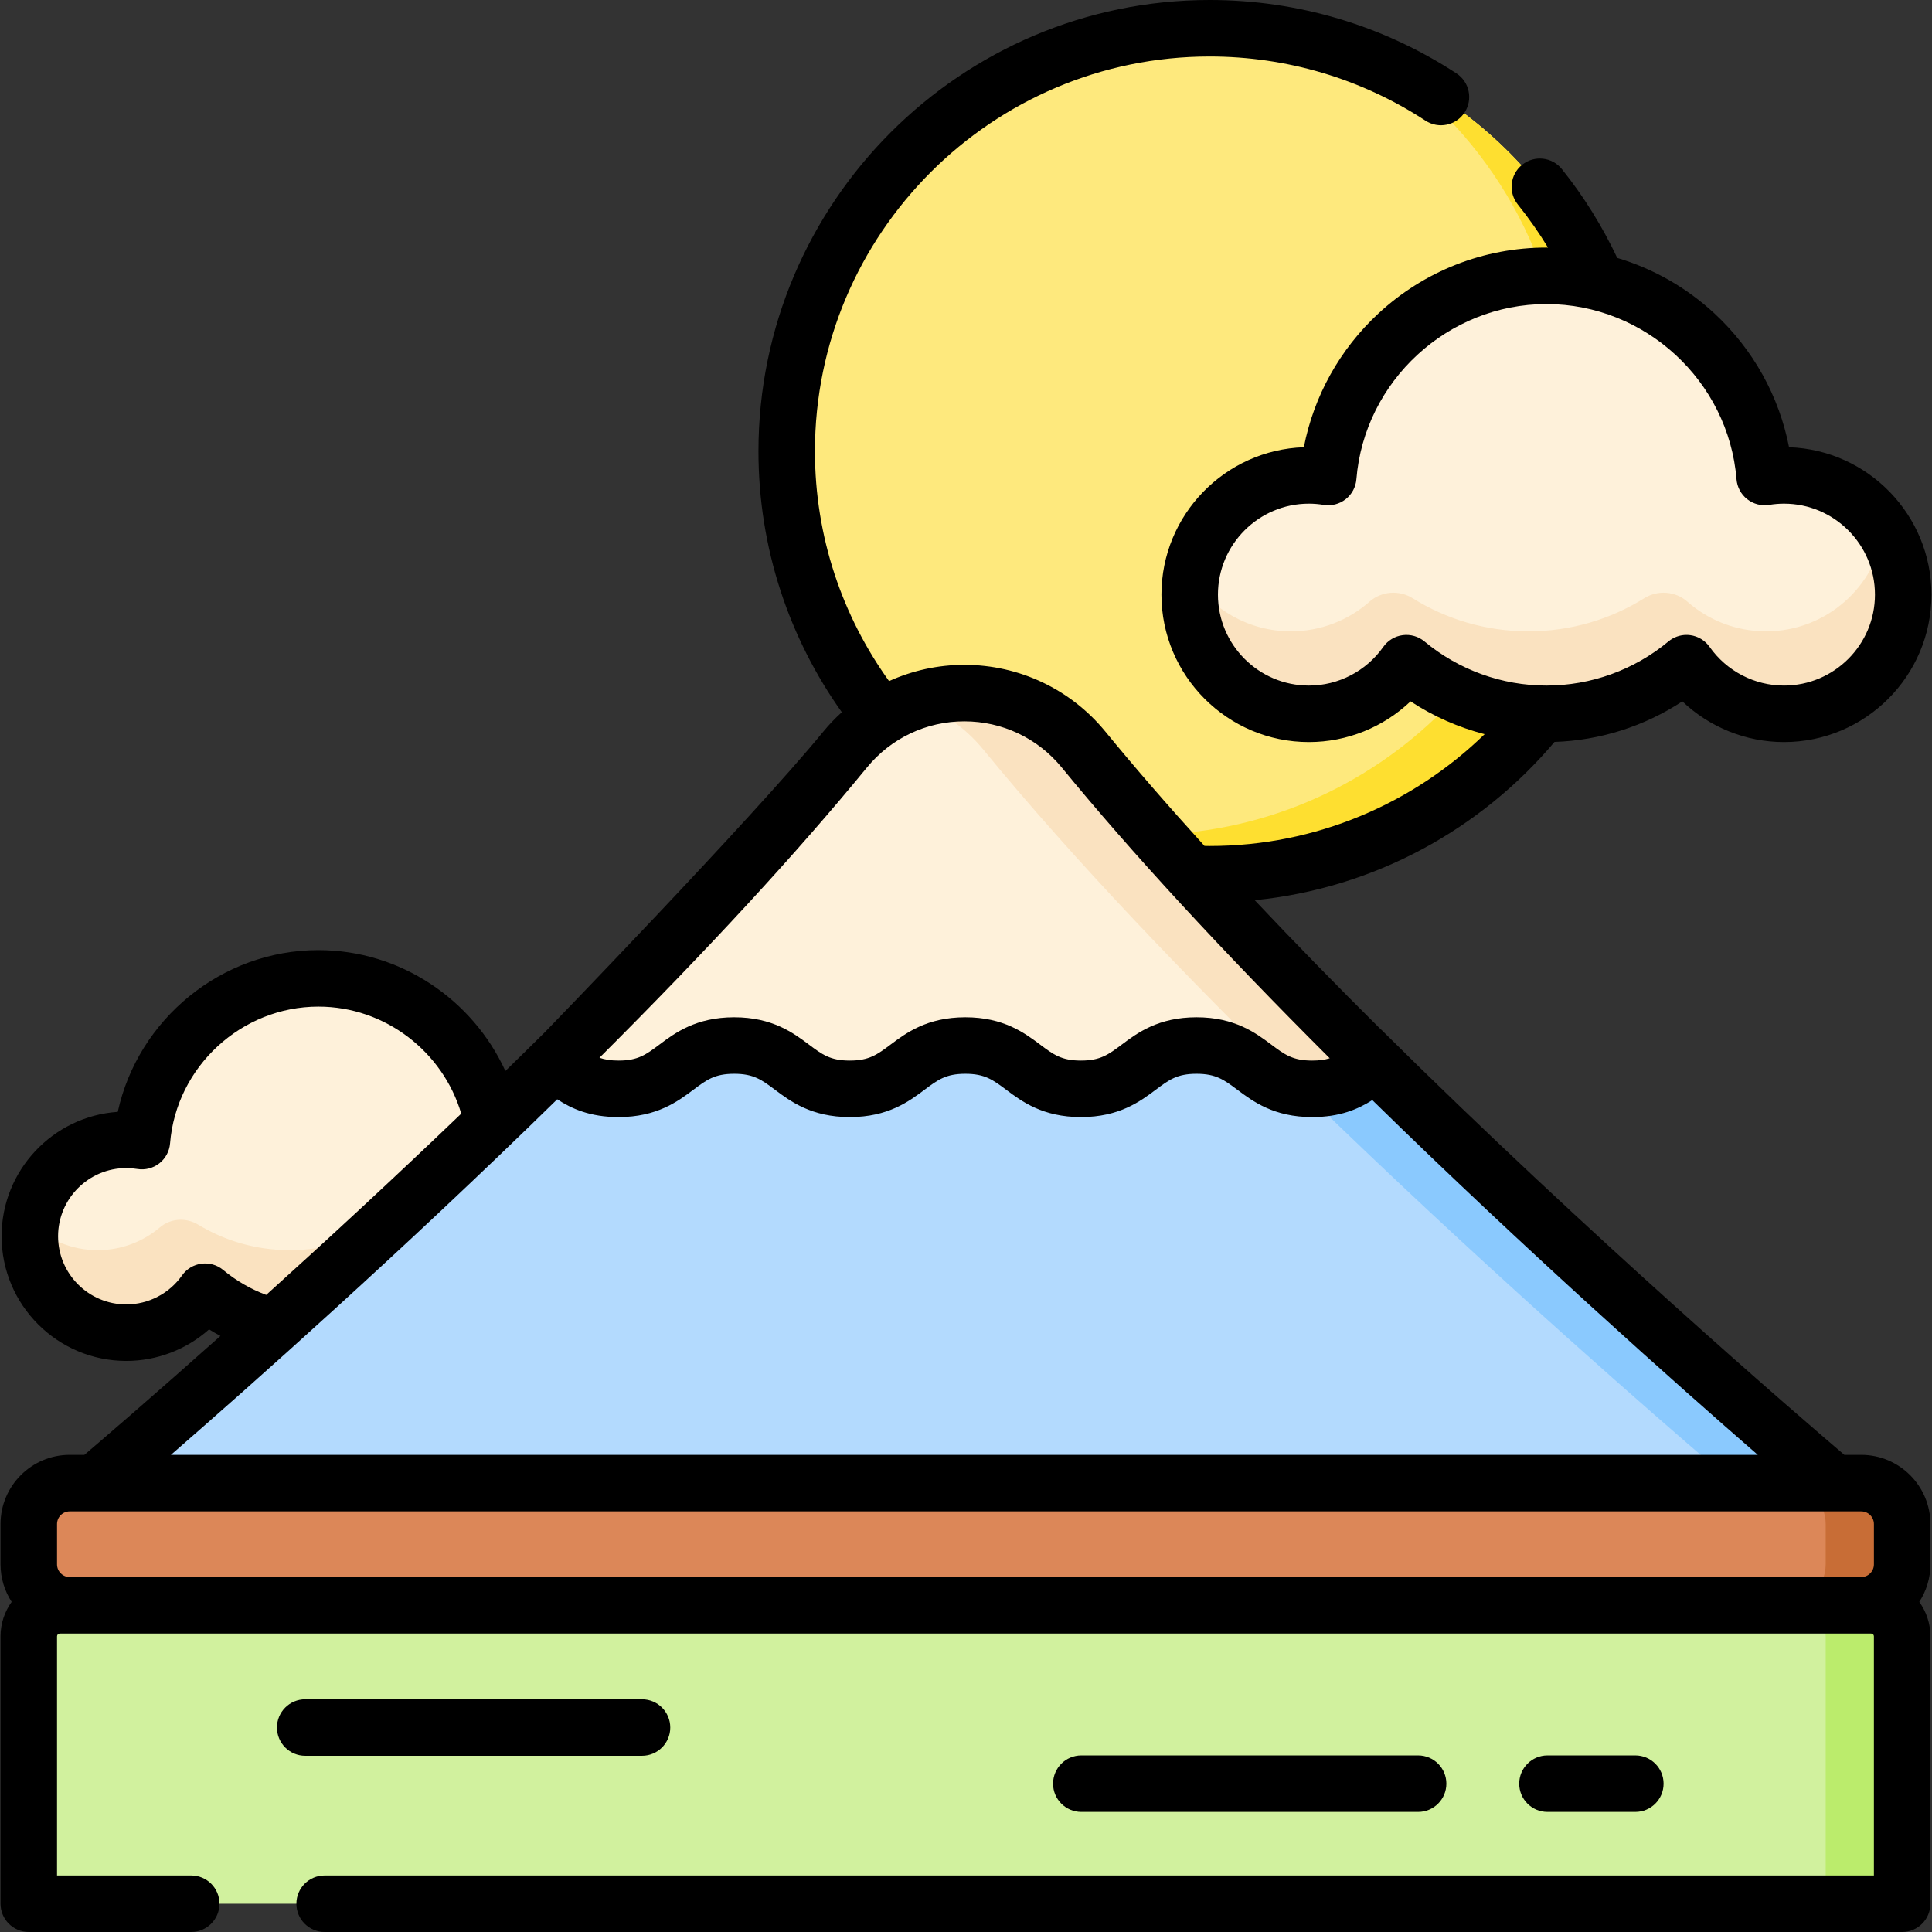 <svg id="Capa_1" enable-background="new 0 0 512 512" height="512" viewBox="0 0 512 512" width="512" xmlns="http://www.w3.org/2000/svg"><rect x="0" y="0" width="512" height="512" fill="#333333" stroke="none"/><g><g><path d="m504.095 504.514h-496.466v-70.876c0-4.533 3.675-8.208 8.208-8.208h480.05c4.533 0 8.208 3.675 8.208 8.208z" fill="#d1f19e"/></g><g><path d="m493.244 425.429h-474.765c-5.993 0-10.851-4.858-10.851-10.85v-10.688c0-5.993 4.858-10.851 10.851-10.851h474.765c5.993 0 10.851 4.858 10.851 10.851v10.688c0 5.992-4.858 10.85-10.851 10.85z" fill="#dc8758"/></g><g><path d="m504.09 433.633v70.881h-20.263v-70.881c0-4.532-3.673-8.205-8.215-8.205h20.273c4.532 0 8.205 3.673 8.205 8.205z" fill="#bbec6c"/></g><g><path d="m504.09 403.887v10.691c0 5.999-4.851 10.85-10.85 10.85h-20.263c5.989 0 10.85-4.851 10.85-10.85v-10.691c0-5.989-4.861-10.85-10.85-10.85h20.263c5.999 0 10.85 4.861 10.85 10.85z" fill="#c86d36"/></g><g><path d="m135.314 302.064c-1.412 0-2.796.12-4.146.34-1.946-24.14-22.14-43.128-46.781-43.128s-44.835 18.988-46.781 43.128c-1.35-.22-2.734-.34-4.146-.34-14.114 0-25.555 11.441-25.555 25.555s11.441 25.555 25.555 25.555c8.642 0 16.277-4.294 20.902-10.861 8.139 6.779 18.605 10.861 30.025 10.861s21.886-4.082 30.025-10.861c4.625 6.567 12.26 10.861 20.902 10.861 14.114 0 25.555-11.441 25.555-25.555s-11.441-25.555-25.555-25.555z" fill="#fef1da"/></g><g><path d="m160.802 329.425c-.855 12.448-10.861 22.611-23.295 23.652-9.526.797-18.078-3.648-23.099-10.768-8.135 6.788-18.596 10.86-30.025 10.86-11.419 0-21.88-4.073-30.025-10.86-5.015 7.127-13.578 11.574-23.128 10.766-14.342-1.213-25.004-14.477-23.113-28.746.008-.062.017-.125.026-.187 4.591 4.432 10.85 7.167 17.738 7.167 6.297 0 12.059-2.278 16.51-6.053 2.863-2.428 6.936-2.646 10.147-.701 7.084 4.29 15.387 6.754 24.271 6.754 8.882 0 17.19-2.464 24.271-6.752 3.212-1.945 7.285-1.728 10.148.701 4.451 3.775 10.212 6.052 16.508 6.052 12.936 0 23.617-9.602 25.314-22.07 5.22 5.014 8.298 12.242 7.752 20.185z" fill="#fae2c0"/></g><g><circle cx="320.582" cy="119.585" fill="#fee97d" r="112.098"/></g><g><path d="m432.68 119.584c0 61.907-50.189 112.096-112.096 112.096-24.545 0-47.244-7.886-65.701-21.271 14.583 6.947 30.914 10.84 48.152 10.84 61.907 0 112.096-50.188 112.096-112.096 0-37.352-18.267-70.432-46.346-90.795 37.783 18.017 63.895 56.577 63.895 101.226z" fill="#fedf30"/></g><g><path d="m223.949 198.659c-70.971 86.67-198.842 194.381-198.842 194.381h230.456 230.457s-127.871-107.711-198.842-194.382c-16.359-19.977-46.87-19.977-63.229.001z" fill="#b3dafe"/></g><g><path d="m486.023 393.037h-26.582s-127.867-107.704-198.838-194.376c-5.041-6.159-11.419-10.421-18.327-12.787 15.492-5.3 33.579-1.038 44.898 12.787 70.972 86.672 198.849 194.376 198.849 194.376z" fill="#8ac9fe"/></g><g><path d="m364.392 281.811c-4.336 3.162-8.108 6.74-16.66 6.74-15.32 0-15.32-11.474-30.64-11.474-15.311 0-15.311 11.474-30.631 11.474-15.311 0-15.311-11.474-30.631-11.474s-15.32 11.473-30.63 11.473c-15.32 0-15.32-11.474-30.631-11.474-15.32 0-15.32 11.474-30.631 11.474-8.756 0-12.5-3.754-16.975-6.971 27.459-27.099 54.965-56.028 76.988-82.924 16.355-19.97 46.866-19.97 63.221 0 22.089 26.979 49.687 55.983 77.22 83.156z" fill="#fef1da"/></g><g><path d="m364.394 281.809c-4.342 3.164-8.115 6.738-16.66 6.738-1.168 0-2.246-.07-3.244-.19-29.716-29.017-60.021-60.54-83.887-89.697-5.041-6.149-11.409-10.411-18.327-12.787.1-.03.19-.07.29-.09 8.303-2.788 17.691-2.785 25.992 0 6.808 2.284 13.951 7.204 18.616 12.876 9.933 12.078 20.246 23.832 30.854 35.346 7.127 7.736 14.484 15.502 21.96 23.208 2.715 2.805 5.45 5.6 8.195 8.385 5.381 5.461 10.801 10.871 16.211 16.211z" fill="#fae2c0"/></g><g><path d="m472.781 125.989c-1.746 0-3.456.148-5.125.42-2.406-29.842-27.368-53.314-57.83-53.314-30.461 0-55.424 23.472-57.83 53.314-1.669-.272-3.379-.42-5.125-.42-17.447 0-31.591 14.144-31.591 31.591s14.144 31.59 31.591 31.59c10.683 0 20.121-5.308 25.838-13.426 10.062 8.38 22.999 13.426 37.117 13.426s27.055-5.045 37.117-13.426c5.717 8.117 15.155 13.426 25.838 13.426 17.447 0 31.59-14.144 31.59-31.59 0-17.448-14.143-31.591-31.59-31.591z" fill="#fef1da"/></g><g><path d="m504.333 159.108c-.754 15.967-13.649 29.04-29.605 30.001-11.477.691-21.719-4.761-27.784-13.367-10.062 8.385-22.998 13.426-37.122 13.426-14.114 0-27.051-5.041-37.112-13.426-5.72 8.115-15.152 13.426-25.833 13.426-17.448 0-31.592-14.144-31.592-31.593 0-1.577.12-3.124.339-4.641 5.63 8.654 15.382 14.374 26.482 14.374 7.997 0 15.295-2.977 20.858-7.88 3.152-2.778 7.827-3.126 11.39-.9 8.905 5.565 19.427 8.78 30.707 8.78 11.271 0 21.792-3.215 30.697-8.78 3.563-2.227 8.238-1.879 11.39.899 5.564 4.903 12.864 7.88 20.869 7.88 15.861 0 28.997-11.698 31.243-26.951 3.492 5.347 5.401 11.811 5.073 18.752z" fill="#fae2c0"/></g><g><path d="m493.244 385.554h-4.475c-11.36-9.676-67.546-57.954-122.759-112.724-.004.011-.008.021-.012.032-12.022-11.935-23.198-23.384-33.483-34.298 31.766-3.163 59.909-18.805 79.447-41.947 12.081-.396 23.829-4.141 33.876-10.749 7.203 6.852 16.838 10.788 26.942 10.788 21.548 0 39.077-17.53 39.077-39.077 0-21.099-16.81-38.346-37.739-39.055-2.641-13.548-9.507-25.938-19.766-35.452-7.435-6.896-16.25-11.883-25.768-14.723-3.95-8.353-8.845-16.271-14.669-23.532-2.587-3.226-7.299-3.744-10.524-1.156-3.226 2.587-3.743 7.299-1.156 10.524 2.942 3.668 5.611 7.485 8.003 11.433-.138-.001-.275-.01-.413-.01-16.571 0-32.384 6.202-44.527 17.463-10.258 9.514-17.125 21.904-19.766 35.453-20.929.709-37.739 17.956-37.739 39.055 0 21.547 17.53 39.077 39.077 39.077 10.105 0 19.739-3.936 26.942-10.788 6.029 3.965 12.67 6.898 19.628 8.697-18.851 18.324-44.557 29.631-72.86 29.631-.463 0-.923-.013-1.384-.019-9.708-10.682-18.478-20.793-26.233-30.265-9.224-11.262-22.856-17.721-37.403-17.721-6.993 0-13.768 1.507-19.95 4.308-12.345-17.17-19.643-38.2-19.643-60.915 0-57.683 46.929-104.612 104.613-104.612 20.413 0 40.188 5.879 57.189 17.001 3.459 2.263 8.099 1.293 10.364-2.167 2.263-3.46 1.294-8.1-2.166-10.364-19.443-12.718-42.053-19.442-65.385-19.442-65.94 0-119.585 53.646-119.585 119.585 0 25.751 8.193 49.619 22.094 69.157-1.75 1.592-3.406 3.309-4.931 5.171-18.927 23.113-73.734 79.612-73.739 79.603-3.498 3.466-6.999 6.904-10.491 10.309-8.631-18.906-27.784-32.036-49.542-32.036-25.714 0-47.817 18.324-53.18 42.864-17.173 1.162-30.789 15.503-30.789 32.965 0 18.219 14.823 33.041 33.041 33.041 8.162 0 15.959-3.036 21.949-8.358.983.618 1.991 1.191 3.01 1.743-17.912 15.968-31.161 27.333-36.062 31.508h-3.878c-10.11 0-18.337 8.226-18.337 18.337v10.689c0 3.663 1.091 7.07 2.948 9.936-1.848 2.574-2.948 5.719-2.948 9.122v70.876c0 4.135 3.351 7.486 7.486 7.486h43.047c4.135 0 7.486-3.352 7.486-7.486s-3.351-7.486-7.486-7.486h-35.56v-63.39c0-.398.324-.721.721-.721h480.05c.398 0 .721.324.721.721v63.39h-410.572c-4.135 0-7.486 3.352-7.486 7.486s3.351 7.488 7.486 7.488h418.06c4.135 0 7.486-3.352 7.486-7.486v-70.876c0-3.403-1.101-6.548-2.948-9.122 1.857-2.866 2.948-6.274 2.948-9.936v-10.689c0-10.111-8.226-18.337-18.337-18.337zm-115.743-215.563c-1.606-1.337-3.693-1.941-5.772-1.669-2.072.274-3.936 1.402-5.14 3.111-4.521 6.419-11.891 10.25-19.717 10.25-13.291 0-24.105-10.813-24.105-24.104s10.813-24.105 24.105-24.105c1.288 0 2.606.109 3.919.323 2.064.337 4.175-.204 5.821-1.494 1.646-1.289 2.679-3.208 2.846-5.293 2.099-26.035 24.223-46.429 50.368-46.429s48.269 20.394 50.367 46.429c.168 2.085 1.2 4.004 2.846 5.293 1.646 1.29 3.763 1.831 5.821 1.494 1.312-.214 2.631-.323 3.919-.323 13.291 0 24.105 10.813 24.105 24.105s-10.813 24.104-24.105 24.104c-7.825 0-15.196-3.832-19.717-10.25-1.204-1.709-3.068-2.837-5.14-3.111-.328-.043-.655-.064-.981-.064-1.74 0-3.438.607-4.791 1.734-9.053 7.54-20.532 11.692-32.325 11.692s-23.272-4.153-32.324-11.693zm-147.757 33.408c6.367-7.775 15.778-12.235 25.818-12.235s19.451 4.459 25.818 12.234c18.402 22.477 42.269 48.372 71.013 77.053-1.294.4-2.775.613-4.662.613-5.167 0-7.299-1.597-10.832-4.243-4.075-3.052-9.655-7.231-19.808-7.231-10.148 0-15.726 4.179-19.799 7.23-3.533 2.646-5.664 4.243-10.832 4.243-5.161 0-7.292-1.596-10.822-4.241-4.075-3.053-9.654-7.233-19.809-7.233-10.154 0-15.734 4.18-19.809 7.233-3.531 2.645-5.661 4.241-10.822 4.241-5.167 0-7.299-1.597-10.832-4.243-4.073-3.052-9.651-7.23-19.799-7.23-10.154 0-15.734 4.18-19.809 7.233-3.531 2.645-5.661 4.241-10.822 4.241-2.089 0-3.681-.262-5.071-.749 28.632-28.565 52.453-54.413 70.879-76.916zm-176.363 131.492c-2.072.274-3.936 1.402-5.14 3.111-3.389 4.813-8.915 7.686-14.781 7.686-9.963 0-18.069-8.105-18.069-18.069s8.105-18.069 18.069-18.069c.967 0 1.956.081 2.94.242 2.063.337 4.174-.205 5.821-1.494 1.646-1.29 2.679-3.208 2.846-5.293 1.639-20.323 18.909-36.243 39.319-36.243 17.684 0 33.003 11.955 37.847 28.368-18.429 17.67-36.244 34.092-51.688 48.036-4.116-1.54-7.977-3.761-11.393-6.606-1.605-1.337-3.694-1.943-5.771-1.669zm94.288-43.568c3.788 2.476 8.69 4.714 16.269 4.714 10.148 0 15.726-4.179 19.799-7.23 3.533-2.646 5.664-4.243 10.832-4.243 5.161 0 7.291 1.596 10.822 4.241 4.075 3.053 9.654 7.233 19.809 7.233 10.148 0 15.726-4.179 19.799-7.23 3.533-2.646 5.665-4.243 10.832-4.243s7.299 1.597 10.832 4.243c4.073 3.052 9.651 7.23 19.799 7.23 10.154 0 15.734-4.18 19.809-7.233 3.531-2.645 5.661-4.241 10.822-4.241 5.167 0 7.299 1.597 10.832 4.243 4.075 3.052 9.655 7.231 19.808 7.231 7.367 0 12.199-2.114 15.942-4.504 40.885 40.038 81.007 75.63 102.158 94.021h-420.538c21.189-18.424 61.414-54.108 102.374-94.232zm348.939 123.256c0 1.855-1.509 3.364-3.364 3.364h-474.765c-1.855 0-3.364-1.509-3.364-3.364v-10.689c0-1.855 1.509-3.364 3.364-3.364h474.765c1.855 0 3.364 1.509 3.364 3.364z"/><path d="m170.14 465.303c4.135 0 7.486-3.352 7.486-7.486 0-4.135-3.351-7.486-7.486-7.486h-89.257c-4.135 0-7.486 3.352-7.486 7.486 0 4.135 3.351 7.486 7.486 7.486z"/><path d="m375.817 480.179c4.135 0 7.486-3.352 7.486-7.486s-3.351-7.486-7.486-7.486h-89.257c-4.135 0-7.486 3.352-7.486 7.486s3.351 7.486 7.486 7.486z"/><path d="m433.381 480.179c4.135 0 7.486-3.352 7.486-7.486s-3.351-7.486-7.486-7.486h-23.285c-4.135 0-7.486 3.352-7.486 7.486s3.351 7.486 7.486 7.486z"/></g></g></svg>
